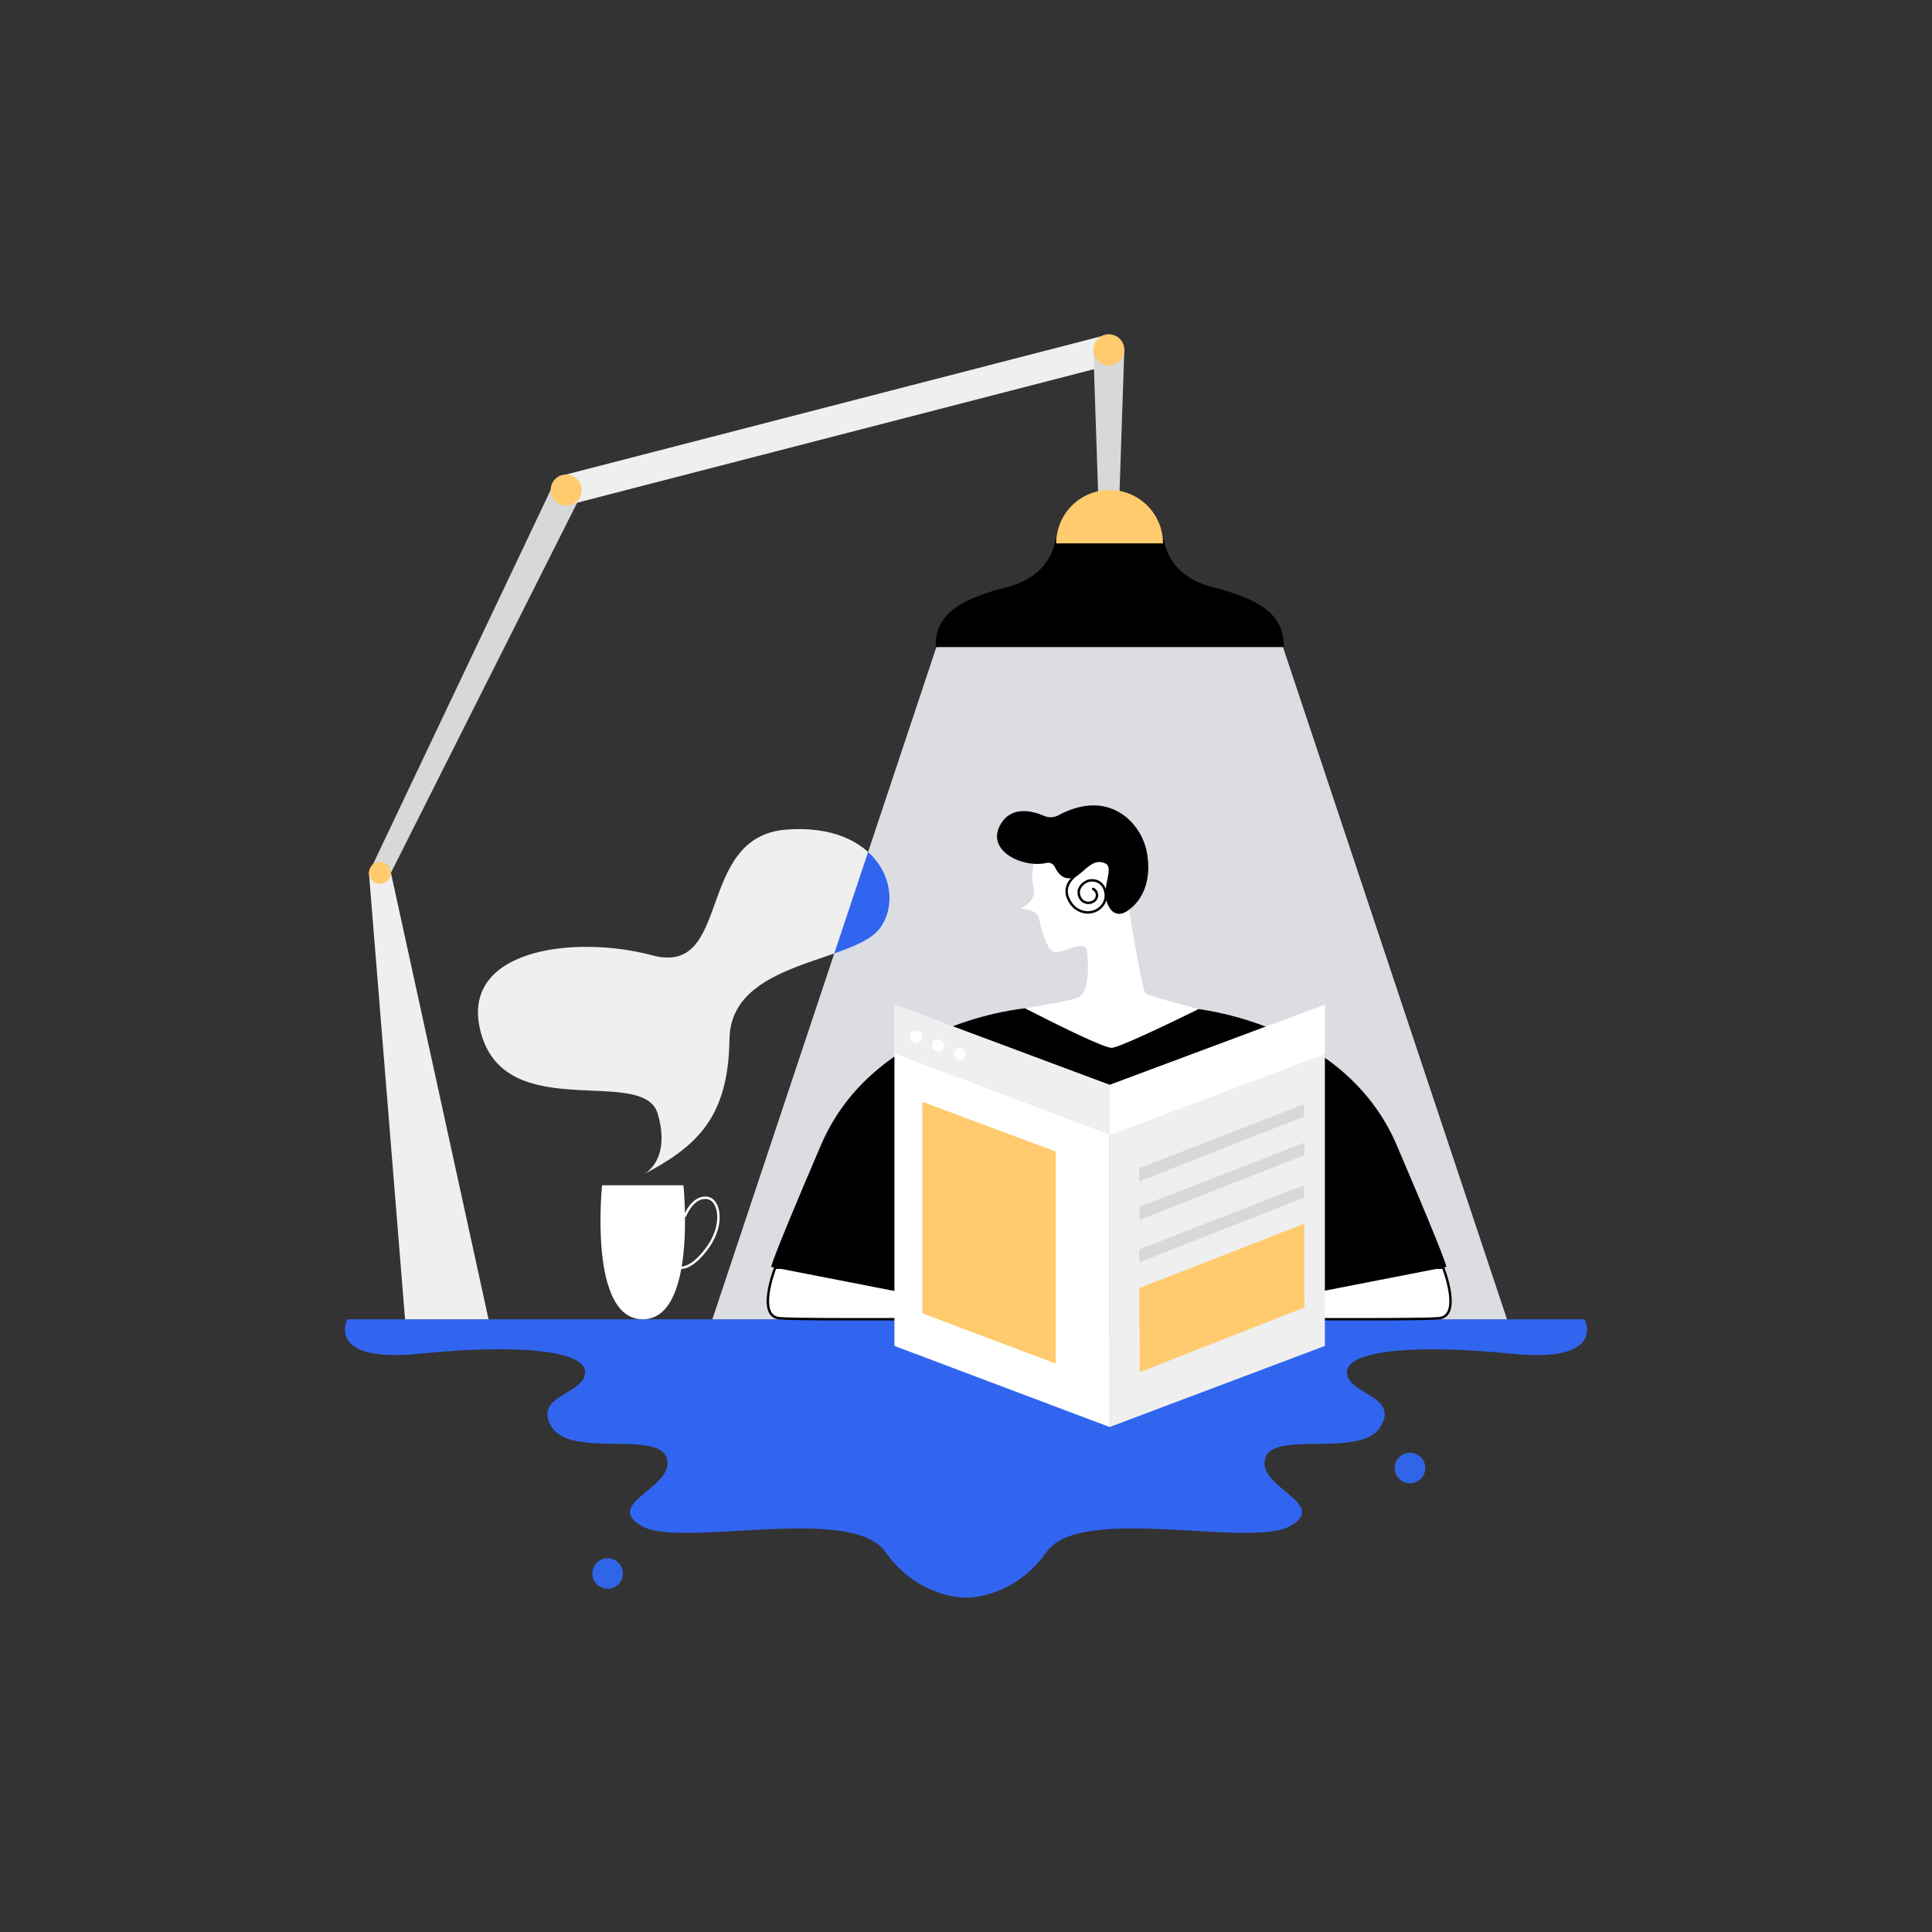 <svg id="图层_1" data-name="图层 1" xmlns="http://www.w3.org/2000/svg" viewBox="0 0 800 800"><rect x="0" y="0" width="800" height="800" fill="#333333" stroke="none"/><defs><style>.cls-1{fill:#3165f0;}.cls-2{fill:#dbdde2;}.cls-3,.cls-4{fill:#fff;}.cls-10,.cls-3,.cls-5,.cls-6{stroke:#000;}.cls-10,.cls-3{stroke-miterlimit:10;}.cls-11,.cls-5,.cls-6{stroke-linecap:round;stroke-linejoin:round;}.cls-11,.cls-6{fill:none;}.cls-7{fill:#ffcb6e;}.cls-8{fill:#efefef;}.cls-9{fill:#d8d8d8;}.cls-11{stroke:#fff;}.cls-12{fill:#3165e8;}</style></defs><path class="cls-1" d="M656.18,546.29H143.82S134.4,564.52,174,560.53s68.29-1.49,68.29,7.68-22,9.61-13.82,22.69S272.87,592,276.16,604s-26.84,18.63-10.36,27.94,86.66-9.31,100.79,10.64c12.2,17.21,28.61,18.87,32.88,19h1.06c4.27-.13,20.68-1.79,32.88-19,14.13-19.95,84.3-1.33,100.79-10.64S520.54,616,523.84,604s39.56,0,47.73-13.08-13.82-13.52-13.82-22.69,28.73-11.67,68.29-7.68S656.18,546.29,656.18,546.29Z"/><polygon class="cls-2" points="531.09 267.45 459.49 267.45 387.9 267.45 294.97 546.29 459.49 546.29 624.01 546.29 531.09 267.45"/><path class="cls-3" d="M321,524.93s-7.84,19.92,1.64,20.91,118.22,0,118.22,0V524.93Z"/><path class="cls-3" d="M597.59,524.93s7.84,19.92-1.64,20.91-118.22,0-118.22,0V524.93Z"/><path d="M578.3,474.07c-21.95-51.21-84.47-56.53-84.47-56.53H424.44s-62.52,5.32-84.46,56.53c-21.27,49.61-20.68,50.54-20.63,50.55h0l139.78,27.26,139.77-27.26S600.24,525.28,578.3,474.07Z"/><path class="cls-4" d="M428.87,353s-2.43,9.08-.88,14.63-5.32,8.42-5.32,8.42l4.34,1.09a4.43,4.43,0,0,1,3.27,3.37c1,4.66,3.34,13.72,6.8,13.72,4.65,0,12.41-5.76,13.08,0s.88,17.51-4.21,19.07-21.51,4.21-21.51,4.21,31.92,16.54,35.92,16.36,36-16.07,36-16.07-20.45-5.17-22-6.5c-1.25-1.07-5.4-25.73-6.95-35.17a31.4,31.4,0,0,1-.38-6.64c.34-7.08.32-24.26-7.85-25.14C448.83,343.27,432,341.28,428.87,353Z"/><path class="cls-5" d="M438.56,338a7.36,7.36,0,0,1-6.39.31c-4.69-2-13.44-4.39-17.71,3.81-5.32,10.25,9.68,16.82,18.69,14.73a3.58,3.58,0,0,1,4.11,1.95c1,2.12,2.72,4.51,5.58,4.38,5.1-.22,8.23-8.91,14.85-6.2,4.88,2-1.55,10.42,1.45,17.29s8.23,1.85,8.23,1.85,9.31-5.77,7.32-21.17a24.79,24.79,0,0,0-8.66-16.2C460.52,334.32,451.56,331.1,438.56,338Z"/><path class="cls-6" d="M446,362.05s-7.3,4.48-2.91,11.39a8.61,8.61,0,0,0,6.69,4.33c4.87.44,9.06-3.75,7.91-8.5a.83.83,0,0,1,0-.15c-1.36-5.16-6-5-7.78-4.09s-4.07,3-2.92,6.17a3.9,3.9,0,0,0,5.77,2.05,2.94,2.94,0,0,0-.11-5.17"/><polygon class="cls-4" points="459.49 590.9 370.37 557.32 370.37 415.99 459.49 449.24 459.49 590.9"/><polygon class="cls-7" points="437.14 564.63 381.9 543.82 381.9 456.22 437.14 476.83 437.14 564.63"/><polygon class="cls-8" points="459.49 469.86 370.37 436.27 370.37 415.99 459.49 449.24 459.49 469.86"/><polygon class="cls-8" points="459.49 590.9 548.61 557.32 548.61 415.99 459.49 449.24 459.49 590.9"/><polygon class="cls-9" points="471.75 489.16 539.97 462.34 539.9 457.22 471.67 483.78 471.75 489.16"/><polygon class="cls-9" points="471.9 505.13 540.13 478.31 540.06 473.19 471.83 499.75 471.9 505.13"/><polygon class="cls-9" points="471.75 522.72 539.97 495.9 539.9 490.79 471.67 517.35 471.75 522.72"/><polygon class="cls-7" points="471.9 568.21 540.13 541.39 540.06 506.75 471.83 533.31 471.9 568.21"/><polygon class="cls-4" points="459.49 470.03 548.61 436.44 548.61 415.99 459.49 449.24 459.49 470.03"/><circle class="cls-4" cx="379.37" cy="429.33" r="2.54"/><circle class="cls-4" cx="388.42" cy="432.9" r="2.54"/><circle class="cls-4" cx="397.46" cy="436.44" r="2.54"/><polygon class="cls-8" points="152.76 361.41 167.72 546.29 202.3 546.29 161.87 361.41 152.76 361.41"/><polygon class="cls-9" points="152.76 361.41 228.02 202.9 240.17 205.82 161.87 361.41 152.76 361.41"/><polygon class="cls-8" points="459.14 138.43 234.45 196.47 234.45 209.33 459.14 151.28 459.14 138.43"/><polygon class="cls-9" points="452.71 144.85 454.71 203.95 463.56 203.95 465.56 144.85 452.71 144.85"/><path class="cls-10" d="M501.63,243.51c-18.82-4.88-20-19.51-20-19.51H437.36s-1.19,14.63-20,19.51-29.46,10.64-29.46,23.94H531.09C531.09,254.15,520.45,248.39,501.63,243.51Z"/><path class="cls-7" d="M459.46,202.9a22.09,22.09,0,0,0-22.1,22.1h44.2A22.09,22.09,0,0,0,459.46,202.9Z"/><path class="cls-4" d="M283,490.79H249.3s-5.76,55.5,16.85,55.5S283,490.79,283,490.79Z"/><path class="cls-8" d="M266.15,486.49s12-5.33,6.21-25.28-61.19,4.08-72.72-31.88,37.25-42.61,70.5-33.74,17.46-49.11,55.43-52.07,49.65,25.47,39,40.54-62.07,13.25-62.51,46.31S287.88,475,266.15,486.49Z"/><path class="cls-1" d="M364.58,384.06c6.24-8.84,4.79-22.27-5.12-31.27l-14,42C353.94,391.84,361.26,388.78,364.58,384.06Z"/><circle class="cls-7" cx="459.14" cy="144.85" r="6.43"/><circle class="cls-7" cx="234.45" cy="202.9" r="6.43"/><circle class="cls-7" cx="157.31" cy="361.41" r="4.55"/><path class="cls-11" d="M283.66,503.44s3-7.81,8.71-7.48,7.48,10.81,1,20.12-11.17,8.85-11.17,8.85"/><circle class="cls-12" cx="251.6" cy="651.54" r="6.32"/><circle class="cls-12" cx="583.86" cy="607.87" r="6.32"/></svg>